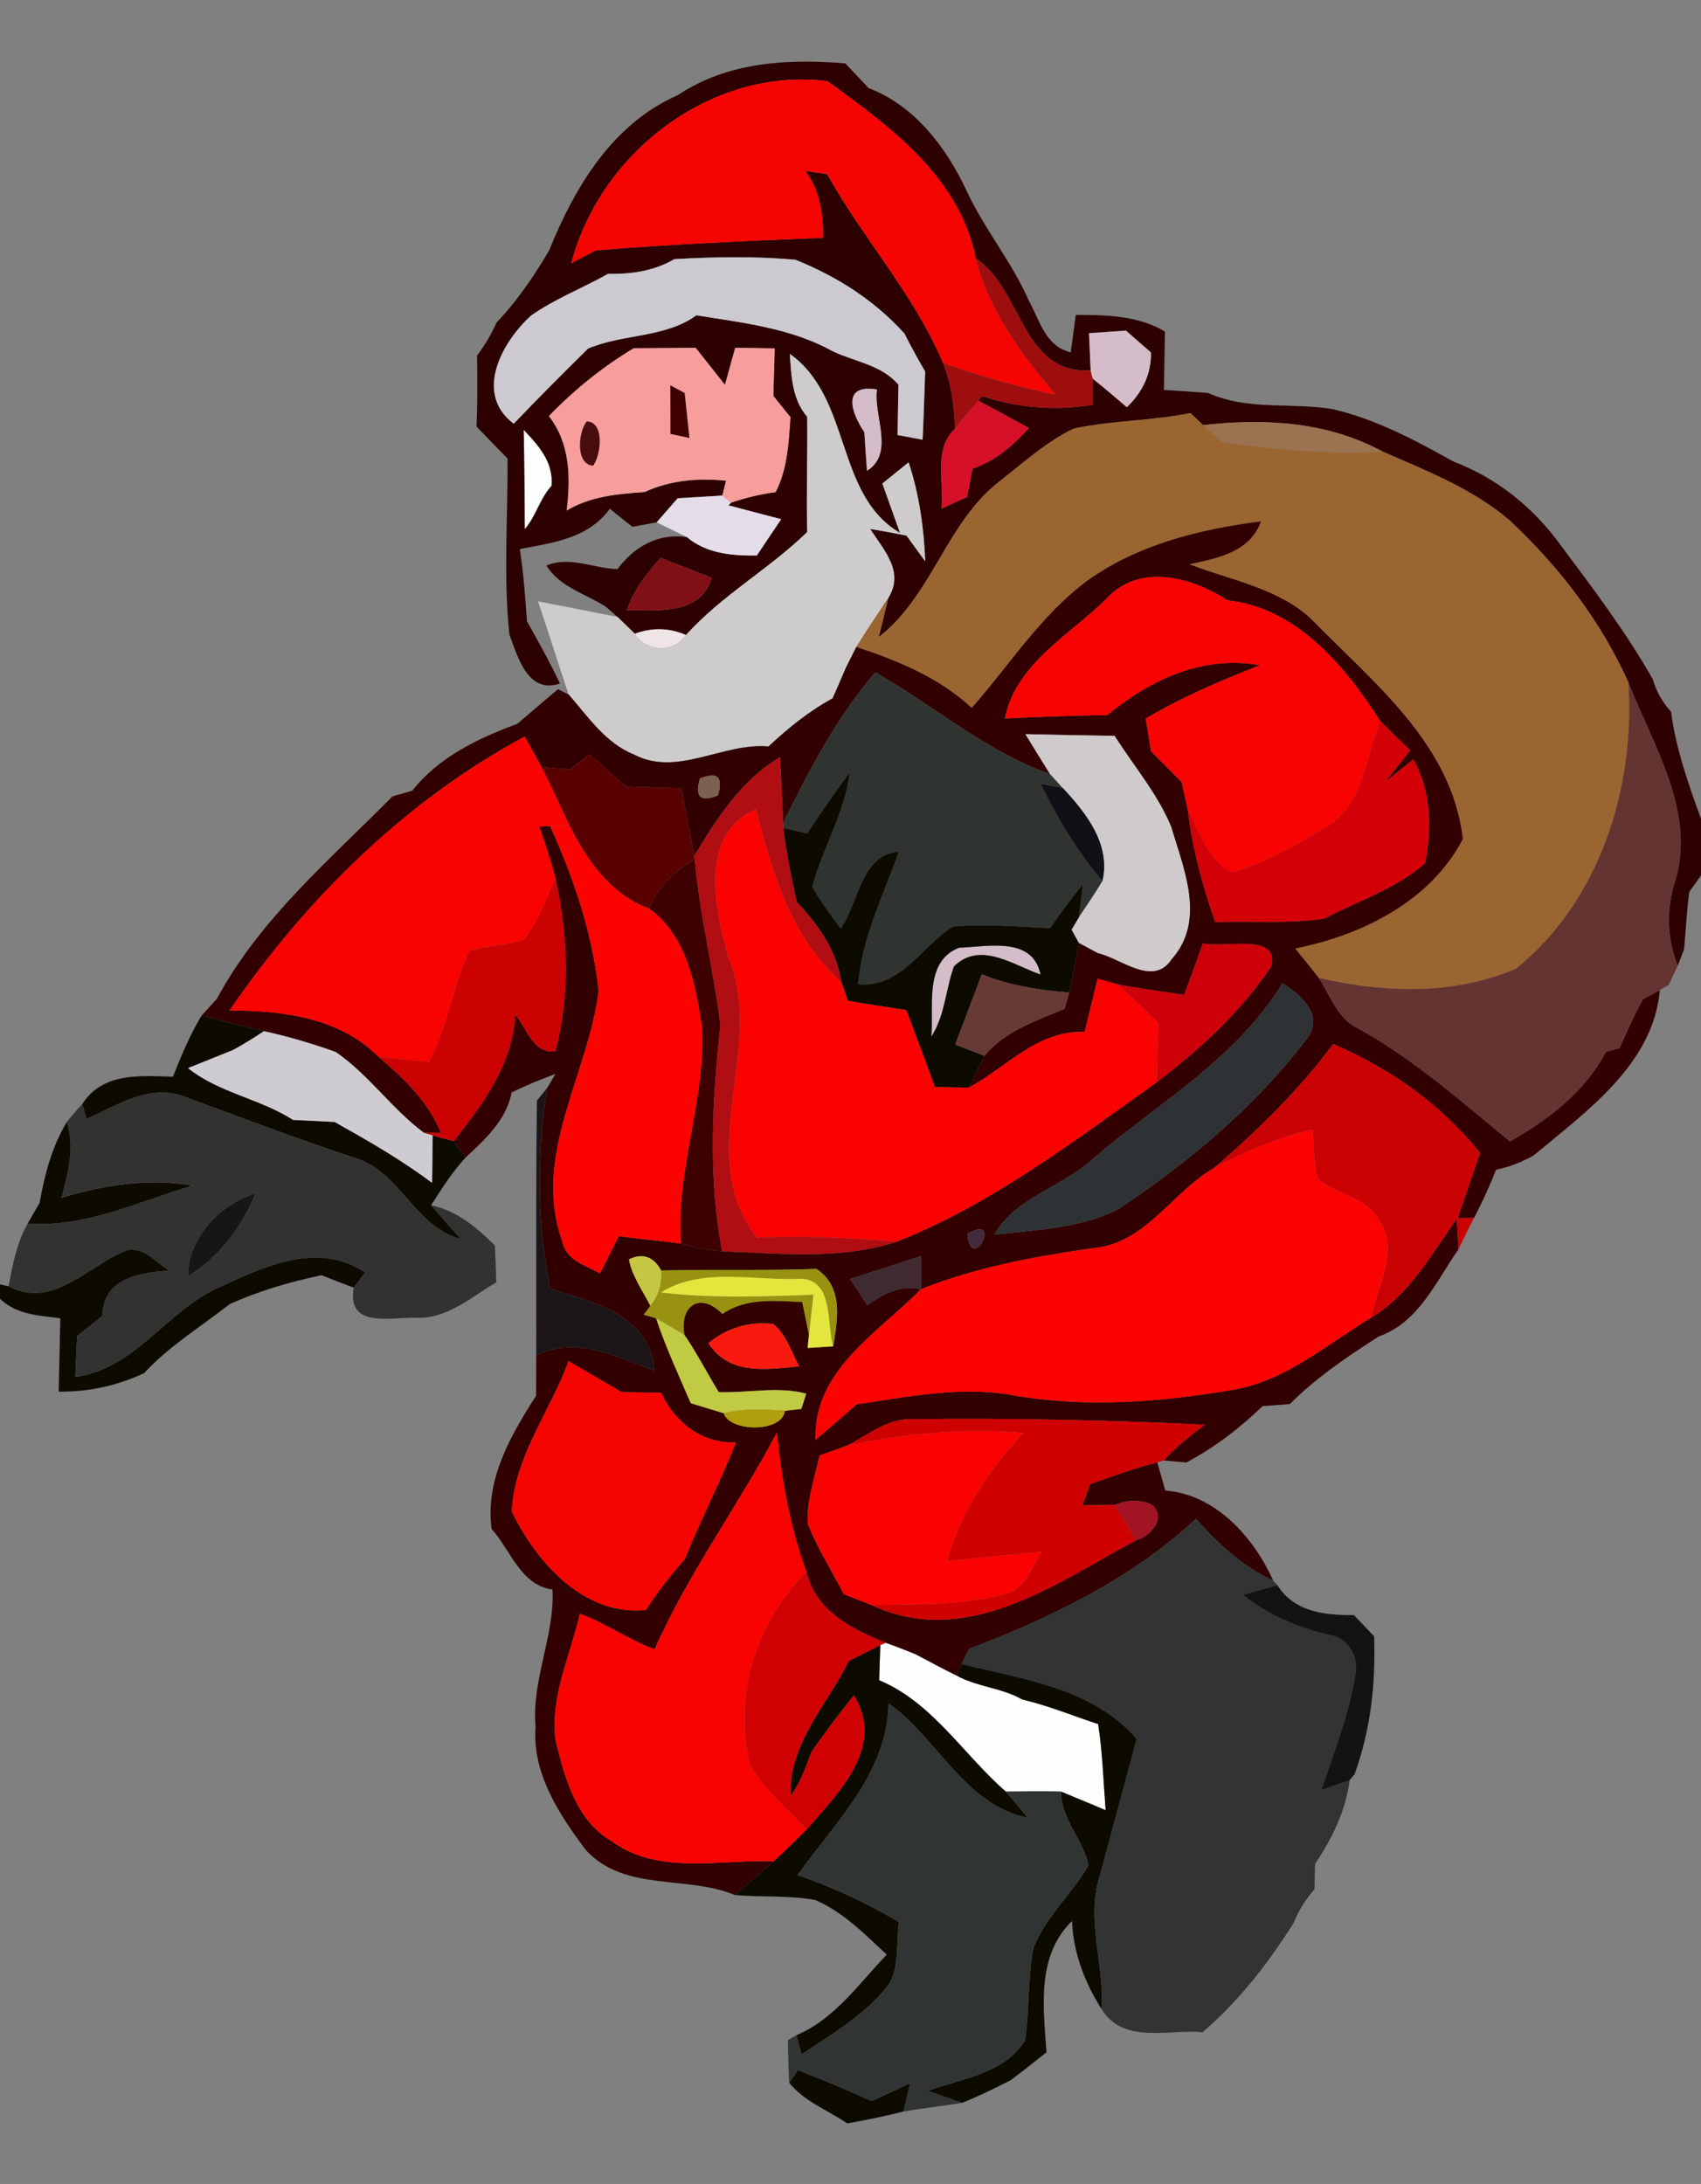 <?xml version="1.0" encoding="UTF-8" ?>
<!DOCTYPE svg PUBLIC "-//W3C//DTD SVG 1.1//EN" "http://www.w3.org/Graphics/SVG/1.1/DTD/svg11.dtd">
<svg width="134pt" height="172pt" viewBox="0 0 134 172" version="1.1" xmlns="http://www.w3.org/2000/svg">
<rect x="0" y="0" width="134" height="172" fill="#808080" stroke="none"/>
<g id="#ffffffff">
</g>
<g id="#2d0100ff">
<path fill="#2d0100" opacity="1.00" d=" M 53.40 7.49 C 57.34 4.87 61.99 4.62 66.59 4.99 C 67.05 5.48 67.97 6.45 68.43 6.94 C 72.03 8.30 74.53 11.59 76.12 14.97 C 77.51 18.00 79.69 20.59 81.03 23.64 C 81.89 25.18 82.33 27.27 84.35 27.75 C 84.45 27.01 84.65 25.54 84.75 24.80 C 87.16 24.81 89.63 24.84 91.77 26.11 C 91.74 27.64 91.72 29.17 91.69 30.71 C 92.85 30.78 94.01 30.86 95.18 30.95 C 98.27 32.35 101.71 31.68 104.97 32.22 C 108.37 33.00 111.47 34.66 114.50 36.35 C 117.95 37.66 120.83 40.00 122.98 42.98 C 125.53 46.39 128.09 49.78 130.20 53.49 C 130.48 54.46 130.96 55.31 131.64 56.05 C 132.02 58.94 133.00 61.75 134.00 64.48 L 134.00 68.95 L 133.08 70.23 C 132.87 71.73 132.81 73.24 132.67 74.75 L 132.17 76.06 C 131.34 73.98 131.25 71.73 131.90 69.59 C 133.71 64.07 130.23 58.74 128.28 53.75 C 126.11 48.89 122.79 44.60 118.92 40.98 C 116.01 38.49 112.38 37.08 108.91 35.56 C 104.57 33.20 99.60 32.93 94.78 33.48 C 94.53 33.24 94.03 32.77 93.78 32.53 C 90.74 33.16 87.60 33.10 84.57 33.76 C 82.47 34.78 80.72 36.35 78.91 37.78 C 74.57 41.01 73.49 46.87 69.22 50.18 C 69.41 49.40 69.80 47.85 69.99 47.07 C 71.26 45.02 69.62 43.32 68.55 41.66 C 69.50 41.81 70.46 41.99 71.41 42.18 C 71.78 42.69 72.52 43.70 72.89 44.21 C 72.78 41.56 72.41 38.94 71.58 36.41 C 70.89 36.97 70.20 37.53 69.51 38.08 C 69.86 39.05 70.55 41.00 70.90 41.97 C 65.76 38.97 67.12 31.36 62.22 27.87 C 62.34 29.59 62.39 31.44 63.59 32.83 C 63.63 35.85 63.51 38.87 63.59 41.90 C 60.59 44.82 56.86 46.88 54.04 50.01 C 52.71 49.44 51.37 49.41 50.01 49.91 C 49.67 49.58 48.99 48.92 48.65 48.59 L 47.72 47.78 C 46.15 46.77 44.06 46.22 43.05 44.54 C 44.85 43.77 46.79 44.77 48.64 44.82 C 49.98 43.05 51.83 41.97 54.11 42.30 C 55.67 43.61 57.66 43.77 59.62 43.75 C 60.26 42.80 60.89 41.84 61.54 40.89 C 60.50 40.62 58.43 40.07 57.39 39.80 L 57.59 39.59 C 58.73 39.20 59.90 38.92 61.10 38.76 C 62.04 36.93 62.13 34.86 62.27 32.85 C 61.93 32.44 61.26 31.60 60.92 31.18 C 60.95 30.25 61.00 28.38 61.03 27.44 C 60.25 27.43 58.70 27.40 57.92 27.39 C 57.72 28.12 57.31 29.58 57.11 30.31 C 56.34 29.34 55.57 28.37 54.80 27.39 C 53.17 27.41 51.55 27.42 49.92 27.43 C 47.46 28.90 45.23 30.71 43.24 32.77 C 44.92 34.92 44.96 37.62 44.64 40.21 C 46.51 39.08 48.66 38.90 50.78 38.75 C 52.80 37.82 55.01 37.63 57.20 37.86 C 57.13 38.15 56.97 38.74 56.90 39.03 C 55.73 39.10 54.56 39.17 53.39 39.24 C 52.97 39.71 52.15 40.66 51.73 41.14 C 51.25 41.23 50.30 41.40 49.82 41.49 C 49.37 41.14 48.48 40.43 48.04 40.07 C 46.34 42.41 43.58 42.74 40.95 43.24 C 41.24 45.13 41.38 47.03 41.51 48.93 C 42.42 50.54 43.32 52.16 44.11 53.83 C 41.57 54.70 40.78 51.69 40.13 49.98 C 39.64 45.38 40.02 40.73 39.98 36.11 C 39.17 35.27 38.35 34.43 37.54 33.60 C 37.62 31.73 37.61 29.86 37.58 28.00 C 38.19 27.20 38.71 26.33 39.11 25.41 C 40.74 23.70 42.07 21.75 43.26 19.72 C 45.29 14.71 48.24 9.76 53.40 7.49 M 45.00 20.74 C 45.48 20.48 46.45 19.97 46.93 19.72 C 52.89 19.23 58.87 18.97 64.84 18.73 C 64.86 16.88 64.58 14.97 63.44 13.46 C 63.87 13.52 64.73 13.65 65.16 13.71 C 67.99 18.80 72.00 23.17 74.29 28.58 C 74.95 30.24 75.20 32.01 75.21 33.79 C 73.50 35.41 74.41 37.98 74.16 40.05 C 74.67 39.83 75.68 39.37 76.18 39.14 C 76.29 38.58 76.51 37.47 76.61 36.91 C 78.40 36.32 79.81 35.09 81.05 33.71 C 79.73 32.98 78.40 32.26 77.06 31.55 L 77.36 31.19 C 80.18 32.13 83.15 32.37 86.09 31.88 C 86.09 31.36 86.08 30.33 86.08 29.82 C 86.99 30.55 87.88 31.30 88.77 32.07 C 89.98 30.91 90.70 29.48 90.67 27.76 C 90.18 27.33 89.19 26.47 88.70 26.04 C 87.97 26.09 86.52 26.19 85.79 26.24 C 85.82 26.97 85.89 28.44 85.92 29.17 C 80.45 29.51 80.51 22.65 76.87 20.37 C 75.63 13.98 70.12 9.96 65.18 6.39 C 56.03 5.25 47.28 12.03 45.00 20.74 M 47.90 21.57 C 45.89 22.70 43.71 23.53 41.83 24.86 C 39.55 26.94 37.31 30.98 40.47 33.37 C 42.39 31.36 44.35 29.40 46.33 27.45 C 49.08 26.28 52.41 26.62 54.86 24.83 C 58.48 25.42 62.30 25.83 65.55 27.64 C 67.33 28.50 69.42 28.71 70.78 30.30 C 70.75 31.62 70.73 32.94 70.71 34.26 C 71.20 34.35 72.19 34.54 72.68 34.63 C 72.77 32.84 72.81 31.05 72.88 29.26 C 72.31 28.28 71.76 27.28 71.25 26.27 C 68.90 23.66 65.91 21.76 62.67 20.46 C 59.50 20.17 56.29 20.23 53.12 20.41 C 51.53 21.35 49.72 21.60 47.90 21.57 M 68.09 34.03 C 68.14 34.79 68.24 36.32 68.30 37.08 C 70.51 35.69 68.79 32.73 69.08 30.67 C 66.28 30.23 67.05 32.50 68.09 34.03 M 41.26 33.87 C 41.33 36.46 41.32 39.06 41.35 41.65 C 42.23 40.63 42.52 39.26 43.44 38.26 C 43.61 36.41 42.43 35.10 41.26 33.87 M 52.04 43.93 C 50.95 45.16 49.90 46.46 49.39 48.06 C 51.82 48.06 55.18 48.46 56.08 45.51 C 54.73 44.98 53.39 44.46 52.04 43.93 Z" />
</g>
<g id="#f60402ff">
<path fill="#f60402" opacity="1.00" d=" M 45.00 20.74 C 47.28 12.03 56.03 5.25 65.18 6.39 C 70.12 9.96 75.63 13.98 76.87 20.37 C 77.91 24.49 80.47 27.91 83.16 31.09 C 80.15 30.45 77.18 29.63 74.29 28.58 C 72.00 23.17 67.99 18.80 65.16 13.71 C 64.73 13.65 63.87 13.52 63.44 13.46 C 64.58 14.97 64.86 16.88 64.84 18.73 C 58.87 18.97 52.89 19.23 46.93 19.72 C 46.45 19.97 45.48 20.48 45.00 20.74 Z" />
</g>
<g id="#cccad0ff">
<path fill="#cccad0" opacity="1.00" d=" M 47.90 21.57 C 49.72 21.60 51.53 21.35 53.12 20.41 C 56.29 20.23 59.50 20.17 62.67 20.46 C 65.91 21.76 68.90 23.66 71.25 26.27 C 71.76 27.28 72.31 28.28 72.88 29.26 C 72.81 31.05 72.77 32.84 72.68 34.63 C 72.19 34.54 71.20 34.35 70.71 34.26 C 70.73 32.94 70.75 31.62 70.78 30.30 C 69.42 28.71 67.33 28.50 65.55 27.64 C 62.30 25.83 58.48 25.42 54.86 24.83 C 52.41 26.62 49.08 26.28 46.33 27.45 C 44.35 29.40 42.39 31.36 40.47 33.37 C 37.31 30.98 39.55 26.94 41.83 24.86 C 43.71 23.53 45.89 22.70 47.90 21.57 Z" />
</g>
<g id="#9e0e0eff">
<path fill="#9e0e0e" opacity="1.00" d=" M 76.87 20.37 C 80.51 22.65 80.45 29.51 85.92 29.17 L 86.08 29.82 C 86.08 30.33 86.09 31.36 86.09 31.88 C 83.15 32.37 80.18 32.13 77.36 31.19 L 77.06 31.55 C 76.43 32.29 75.81 33.04 75.21 33.79 C 75.20 32.01 74.95 30.24 74.29 28.58 C 77.18 29.63 80.15 30.45 83.16 31.09 C 80.47 27.91 77.91 24.49 76.87 20.37 Z" />
</g>
<g id="#d4bdc8ff">
<path fill="#d4bdc8" opacity="1.00" d=" M 85.79 26.24 C 86.52 26.19 87.97 26.09 88.70 26.04 C 89.19 26.47 90.18 27.33 90.67 27.76 C 90.70 29.48 89.98 30.91 88.77 32.07 C 87.88 31.30 86.99 30.55 86.08 29.82 L 85.92 29.17 C 85.89 28.44 85.82 26.97 85.79 26.24 Z" />
<path fill="#d4bdc8" opacity="1.00" d=" M 68.09 34.03 C 67.05 32.50 66.28 30.23 69.08 30.67 C 68.79 32.73 70.51 35.69 68.30 37.08 C 68.24 36.32 68.14 34.79 68.09 34.03 Z" />
<path fill="#d4bdc8" opacity="1.00" d=" M 75.55 74.64 C 77.81 74.56 81.35 73.72 81.97 76.75 C 79.80 76.00 77.22 74.09 75.15 76.11 C 74.49 77.93 74.45 79.96 73.37 81.64 C 73.58 79.31 72.76 75.73 75.55 74.64 Z" />
</g>
<g id="#f79e9cff">
<path fill="#f79e9c" opacity="1.00" d=" M 43.24 32.77 C 45.23 30.71 47.46 28.90 49.92 27.43 C 51.55 27.42 53.17 27.41 54.80 27.39 C 55.57 28.37 56.34 29.34 57.11 30.31 C 57.31 29.58 57.72 28.12 57.92 27.39 C 58.70 27.40 60.25 27.43 61.03 27.44 C 61.00 28.38 60.95 30.25 60.92 31.18 C 61.26 31.60 61.93 32.44 62.27 32.85 C 62.13 34.86 62.04 36.93 61.10 38.76 C 59.90 38.92 58.73 39.20 57.59 39.59 C 57.42 39.45 57.07 39.17 56.90 39.03 C 56.97 38.74 57.13 38.15 57.20 37.86 C 55.01 37.63 52.80 37.82 50.78 38.75 C 48.66 38.90 46.51 39.08 44.64 40.21 C 44.96 37.62 44.92 34.92 43.24 32.77 M 52.81 30.35 C 52.82 31.62 52.82 32.90 52.82 34.17 C 53.19 34.25 53.94 34.41 54.31 34.49 C 54.18 33.31 54.06 32.13 53.93 30.95 C 53.65 30.80 53.09 30.50 52.81 30.35 M 46.22 33.19 C 45.54 34.05 45.33 36.59 46.73 36.67 C 47.35 35.80 47.65 33.25 46.22 33.19 Z" />
</g>
<g id="#cecbccff">
<path fill="#cecbcc" opacity="1.00" d=" M 62.22 27.87 C 67.12 31.36 65.76 38.97 70.90 41.97 C 70.55 41.00 69.86 39.05 69.51 38.08 C 70.20 37.53 70.89 36.97 71.58 36.41 C 72.41 38.94 72.78 41.56 72.89 44.21 C 72.52 43.70 71.78 42.69 71.41 42.18 C 70.46 41.99 69.50 41.81 68.55 41.66 C 69.62 43.32 71.26 45.02 69.99 47.07 C 69.15 48.36 68.27 49.63 67.46 50.95 C 67.26 51.34 66.86 52.14 66.66 52.54 C 66.31 53.36 65.95 54.18 65.59 55.00 C 63.73 56.01 62.08 57.35 60.54 58.79 C 56.95 58.46 53.33 61.23 49.92 59.41 C 47.69 58.52 46.32 56.43 44.80 54.70 C 43.97 52.26 43.21 49.80 42.38 47.36 C 44.47 47.76 46.56 48.18 48.65 48.59 C 48.99 48.92 49.67 49.58 50.01 49.91 C 50.92 51.34 53.08 51.44 54.04 50.01 C 56.86 46.88 60.59 44.82 63.59 41.90 C 63.51 38.87 63.63 35.85 63.59 32.83 C 62.39 31.44 62.34 29.59 62.22 27.87 Z" />
</g>
<g id="#3e0000ff">
<path fill="#3e0000" opacity="1.00" d=" M 52.81 30.35 C 53.09 30.50 53.65 30.80 53.93 30.95 C 54.06 32.13 54.18 33.31 54.31 34.49 C 53.94 34.41 53.19 34.25 52.82 34.17 C 52.82 32.90 52.82 31.62 52.81 30.35 Z" />
<path fill="#3e0000" opacity="1.00" d=" M 51.14 71.56 C 51.83 69.83 53.15 68.57 54.73 67.66 C 55.11 72.07 56.22 76.37 56.75 80.74 C 56.11 86.66 55.76 92.66 56.89 98.55 C 55.79 98.46 54.70 98.24 53.64 97.94 C 53.23 92.19 55.57 86.69 55.31 80.97 C 54.80 77.60 54.11 73.68 51.14 71.56 Z" />
</g>
<g id="#d61027ff">
<path fill="#d61027" opacity="1.00" d=" M 75.21 33.79 C 75.81 33.04 76.43 32.29 77.06 31.55 C 78.40 32.26 79.73 32.98 81.05 33.71 C 79.81 35.09 78.40 36.32 76.61 36.91 C 76.51 37.47 76.29 38.58 76.18 39.14 C 75.68 39.37 74.67 39.83 74.16 40.05 C 74.41 37.98 73.50 35.41 75.21 33.79 Z" />
</g>
<g id="#9b6532ff">
<path fill="#9b6532" opacity="1.00" d=" M 84.57 33.76 C 87.60 33.10 90.74 33.16 93.78 32.53 C 94.03 32.77 94.53 33.24 94.78 33.48 C 95.15 33.80 95.89 34.46 96.26 34.79 C 100.44 35.43 104.68 35.79 108.91 35.56 C 112.38 37.08 116.01 38.49 118.92 40.98 C 122.79 44.60 126.11 48.89 128.28 53.75 C 128.83 62.02 126.04 70.96 119.44 76.28 C 114.59 78.39 108.96 78.21 103.88 77.01 C 103.27 76.23 102.66 75.46 102.03 74.70 C 107.28 73.66 112.68 70.99 115.24 66.08 C 114.37 58.55 108.16 53.75 103.24 48.70 C 100.61 46.30 96.93 45.69 93.70 44.44 C 95.94 43.95 98.45 43.50 99.34 41.06 C 94.54 41.68 89.65 42.87 85.66 45.73 C 81.99 48.45 79.54 52.37 76.55 55.75 C 73.98 53.37 70.74 52.03 67.46 50.95 C 68.27 49.63 69.15 48.36 69.99 47.07 C 69.80 47.85 69.41 49.40 69.22 50.18 C 73.49 46.87 74.57 41.01 78.91 37.78 C 80.72 36.35 82.47 34.78 84.57 33.76 Z" />
</g>
<g id="#490c0dff">
<path fill="#490c0d" opacity="1.00" d=" M 46.22 33.19 C 47.65 33.25 47.35 35.80 46.73 36.67 C 45.33 36.59 45.54 34.05 46.22 33.19 Z" />
</g>
<g id="#fdfefdff">
<path fill="#fdfefd" opacity="1.00" d=" M 41.26 33.87 C 42.43 35.10 43.61 36.41 43.44 38.26 C 42.52 39.26 42.23 40.63 41.35 41.65 C 41.32 39.06 41.33 36.46 41.26 33.87 Z" />
<path fill="#fdfefd" opacity="1.00" d=" M 69.78 129.38 C 70.57 129.66 71.35 129.96 72.12 130.28 C 73.20 130.83 74.25 131.43 75.34 131.95 C 76.97 132.86 78.90 132.91 80.52 133.84 C 82.57 134.32 84.51 135.13 86.51 135.78 C 86.86 138.03 86.92 140.30 87.10 142.56 C 86.22 142.19 84.47 141.47 83.59 141.10 L 83.59 141.10 C 82.14 141.04 80.69 141.08 79.24 141.10 C 75.90 138.20 73.46 134.08 69.26 132.33 C 69.28 131.64 69.32 130.26 69.35 129.56 L 69.78 129.38 Z" />
</g>
<g id="#9b7350ff">
<path fill="#9b7350" opacity="1.00" d=" M 94.78 33.48 C 99.60 32.93 104.57 33.20 108.91 35.56 C 104.68 35.79 100.44 35.43 96.26 34.79 C 95.89 34.46 95.15 33.80 94.78 33.48 Z" />
</g>
<g id="#e4dde9ff">
<path fill="#e4dde9" opacity="1.00" d=" M 53.39 39.24 C 54.56 39.17 55.73 39.10 56.90 39.03 C 57.07 39.17 57.42 39.45 57.59 39.59 L 57.39 39.80 C 58.43 40.07 60.50 40.62 61.54 40.89 C 60.89 41.84 60.26 42.80 59.62 43.75 C 57.66 43.77 55.67 43.61 54.11 42.30 C 53.51 42.01 52.33 41.43 51.73 41.14 C 52.15 40.66 52.97 39.71 53.39 39.24 Z" />
</g>
<g id="#320000ff">
<path fill="#320000" opacity="1.00" d=" M 85.66 45.73 C 89.65 42.87 94.54 41.68 99.34 41.06 C 98.45 43.50 95.94 43.95 93.70 44.44 C 96.93 45.69 100.61 46.30 103.24 48.70 C 108.16 53.75 114.37 58.55 115.24 66.08 C 112.68 70.99 107.28 73.66 102.03 74.70 C 102.66 75.46 103.27 76.23 103.88 77.01 C 104.81 78.40 105.34 80.21 106.96 80.98 C 111.35 83.39 115.10 86.73 118.95 89.89 C 121.99 88.18 124.84 85.99 126.51 82.84 C 126.78 82.77 127.32 82.62 127.58 82.55 C 128.16 81.25 128.73 79.94 129.43 78.70 C 129.76 78.52 130.43 78.15 130.76 77.97 C 130.24 83.82 124.99 87.51 120.84 90.98 C 119.91 91.52 118.91 91.90 117.86 92.12 C 117.34 93.41 116.77 94.69 116.12 95.92 C 115.79 95.93 115.15 95.93 114.83 95.93 C 115.42 94.22 116.01 92.51 116.60 90.80 C 113.54 86.98 109.50 84.13 105.02 82.22 C 102.34 85.86 99.07 89.02 95.66 91.97 C 92.31 93.89 90.26 97.95 86.10 98.30 C 81.49 98.96 76.90 99.80 72.56 101.53 C 72.56 100.88 72.56 99.57 72.56 98.92 C 70.70 99.53 68.83 100.13 66.97 100.73 C 67.42 101.42 67.88 102.10 68.33 102.79 C 69.59 101.89 70.95 101.16 72.56 101.53 C 69.19 104.95 64.03 107.95 64.25 113.40 C 65.33 112.47 66.41 111.54 67.48 110.60 C 71.59 110.00 75.78 109.12 79.94 109.91 C 85.62 110.88 91.44 110.43 97.10 109.46 C 101.25 108.77 104.53 105.88 108.03 103.76 C 111.07 101.95 112.76 98.76 114.77 95.98 C 114.80 96.58 114.86 97.80 114.89 98.40 C 113.11 100.93 111.77 104.15 108.62 105.25 C 106.14 106.84 103.70 108.48 101.61 110.58 C 101.07 110.62 100.00 110.70 99.46 110.74 C 97.67 112.48 95.67 114.00 93.46 115.18 C 93.02 115.14 92.12 115.06 91.68 115.02 C 92.64 113.95 93.78 113.06 94.92 112.20 C 87.27 111.84 79.61 111.67 71.94 111.77 C 69.97 111.65 68.41 113.00 66.76 113.84 C 66.21 114.04 65.11 114.43 64.56 114.63 C 64.19 116.40 63.53 118.16 63.63 120.00 C 64.40 121.93 65.51 123.71 66.48 125.55 C 67.03 125.76 68.12 126.19 68.67 126.41 C 76.09 129.90 83.18 124.71 89.47 121.31 C 90.63 121.03 92.00 119.47 90.68 118.47 C 89.75 118.09 88.80 118.11 87.83 118.52 C 87.19 118.53 85.91 118.55 85.27 118.55 C 85.42 118.14 85.72 117.30 85.87 116.89 C 87.63 116.28 89.37 115.61 91.17 115.17 C 91.33 115.72 91.64 116.83 91.80 117.39 C 95.74 117.68 98.78 121.07 100.30 124.49 C 97.90 123.38 95.96 121.58 94.22 119.62 C 89.13 124.34 82.78 127.42 76.34 129.86 C 76.19 130.16 75.90 130.75 75.76 131.05 L 75.34 131.95 C 74.25 131.43 73.20 130.83 72.12 130.28 C 71.35 129.96 70.57 129.66 69.78 129.38 C 67.08 128.29 64.26 126.88 63.53 123.79 C 62.23 120.27 61.58 116.55 61.20 112.82 C 58.15 118.61 54.23 123.88 51.57 129.89 C 49.51 129.14 47.73 127.84 45.68 127.09 C 44.94 130.36 43.33 133.61 43.76 137.04 C 44.48 139.97 45.35 143.34 48.15 144.98 C 51.85 147.72 56.70 146.42 60.96 146.59 C 59.95 147.48 58.91 148.36 57.88 149.24 C 54.07 147.66 49.22 149.02 46.16 145.71 C 44.05 142.91 41.91 139.66 42.19 135.99 C 41.87 132.29 43.69 128.88 43.53 125.19 C 40.98 124.82 40.25 122.09 38.73 120.42 C 38.21 116.53 40.21 113.07 42.23 109.93 C 42.23 109.14 42.24 107.55 42.24 106.76 C 45.38 105.15 48.57 106.88 51.56 107.93 C 51.18 103.58 46.82 102.56 43.35 101.50 C 42.29 96.28 42.29 90.92 43.11 85.67 C 43.28 85.40 43.60 84.86 43.76 84.58 C 42.59 85.01 41.43 85.48 40.31 86.04 C 39.87 88.23 38.22 89.73 36.66 91.18 L 35.74 89.87 C 38.07 86.93 40.38 83.83 40.59 79.92 C 41.52 81.00 41.99 83.00 43.75 82.80 C 44.93 78.36 44.75 73.61 43.75 69.14 C 43.40 67.77 42.93 66.43 42.48 65.09 C 42.69 65.08 43.12 65.06 43.33 65.05 C 45.21 69.15 46.66 73.51 47.16 78.02 C 46.36 84.60 41.87 91.01 44.29 97.74 C 44.57 99.25 46.11 99.65 47.27 100.28 C 47.64 99.55 48.38 98.09 48.74 97.36 C 50.37 97.57 52.01 97.72 53.64 97.94 C 54.70 98.24 55.79 98.46 56.89 98.55 C 61.46 98.71 66.21 99.24 70.64 97.79 C 78.13 94.84 84.61 89.86 91.13 85.23 C 94.52 82.64 97.74 79.70 100.13 76.14 C 100.87 73.41 96.41 74.70 94.76 74.29 C 94.28 75.65 93.79 77.00 93.29 78.35 C 91.55 78.09 89.80 77.85 88.07 77.54 C 87.67 77.43 86.87 77.19 86.47 77.08 C 86.13 78.48 85.79 79.87 85.45 81.27 C 81.74 81.12 79.32 84.04 76.32 85.66 C 76.71 84.81 77.12 83.98 77.55 83.15 C 79.16 81.20 81.61 80.40 83.86 79.45 C 83.96 79.13 84.14 78.49 84.23 78.17 C 84.55 76.87 84.77 75.56 84.98 74.25 C 85.36 74.45 86.11 74.86 86.49 75.06 C 88.31 75.47 90.83 77.74 92.28 75.56 C 95.02 72.48 93.25 68.49 92.26 65.11 C 91.17 62.49 89.31 60.32 87.80 57.95 C 85.46 57.92 83.12 57.88 80.78 57.82 C 81.42 58.87 82.07 59.92 82.72 60.96 C 77.64 59.17 73.58 55.58 68.96 52.95 C 65.90 56.50 63.77 60.62 61.70 64.79 C 61.62 63.07 61.54 61.36 61.45 59.64 C 58.39 61.43 56.48 64.45 54.69 67.41 C 54.38 65.63 54.02 63.86 53.67 62.09 C 52.22 62.04 50.76 61.99 49.31 61.94 C 48.35 61.09 47.40 60.25 46.43 59.41 C 46.05 59.71 45.28 60.31 44.89 60.60 C 44.34 60.55 43.22 60.45 42.66 60.40 C 42.23 59.60 41.78 58.80 41.33 58.01 C 31.92 63.07 24.10 70.81 18.08 79.58 C 22.25 79.59 26.74 80.12 29.83 83.24 C 31.80 84.92 33.75 86.76 34.74 89.23 L 33.39 89.21 C 30.86 87.33 29.05 84.64 26.45 82.85 C 24.60 82.19 22.71 81.63 20.79 81.21 C 19.15 80.83 17.52 80.42 15.89 79.97 C 16.19 79.64 16.78 78.99 17.08 78.67 C 20.47 72.36 25.96 67.74 30.92 62.72 C 31.31 62.61 32.09 62.39 32.48 62.27 C 34.58 59.61 37.66 58.15 40.76 57.00 C 41.83 56.10 42.88 55.17 43.96 54.28 L 44.80 54.70 C 46.32 56.43 47.69 58.52 49.92 59.41 C 53.33 61.23 56.95 58.46 60.54 58.79 C 62.08 57.35 63.73 56.01 65.59 55.00 C 65.95 54.18 66.31 53.36 66.66 52.54 C 66.86 52.14 67.26 51.34 67.46 50.95 C 70.74 52.03 73.98 53.37 76.55 55.75 C 79.54 52.37 81.99 48.45 85.66 45.73 M 87.15 47.17 C 84.25 50.03 80.00 52.29 79.17 56.58 C 81.85 56.45 84.52 56.35 87.21 56.32 C 90.64 53.53 94.72 51.58 99.27 52.39 C 96.18 53.59 93.12 54.90 90.26 56.59 C 90.40 57.45 90.53 58.30 90.67 59.16 C 91.47 59.96 92.28 60.77 93.08 61.58 C 93.20 62.12 93.45 63.21 93.57 63.76 C 93.92 66.80 94.73 69.74 95.73 72.62 C 98.59 72.51 101.49 72.77 104.33 72.34 C 106.98 70.95 109.99 69.98 112.26 67.99 C 112.81 65.24 112.74 62.32 111.34 59.81 C 110.78 60.26 109.66 61.15 109.11 61.60 C 109.77 60.77 110.43 59.93 111.09 59.10 C 110.29 58.33 109.50 57.55 108.72 56.77 C 105.95 52.45 102.15 47.86 96.70 47.28 C 93.87 45.44 89.75 44.31 87.15 47.17 M 55.14 61.31 C 54.71 62.77 55.18 63.21 56.56 62.64 C 56.99 61.19 56.52 60.75 55.14 61.31 M 86.16 91.20 C 83.75 93.50 80.03 94.24 78.32 97.24 C 81.60 96.85 85.09 96.76 88.09 95.23 C 93.63 91.55 98.85 87.19 102.89 81.88 C 104.41 80.07 102.51 78.33 101.02 77.44 C 97.45 83.32 91.30 86.85 86.16 91.20 M 76.20 97.17 C 76.50 100.48 79.12 95.48 76.20 97.17 M 49.55 99.18 C 49.75 100.43 50.65 101.69 51.24 102.85 L 50.71 103.54 L 51.68 103.82 C 52.45 106.11 53.46 108.30 54.42 110.51 C 55.07 110.71 56.37 111.11 57.02 111.30 C 57.46 112.79 61.64 112.85 61.83 111.11 L 63.13 110.96 L 63.51 109.76 C 61.28 109.16 58.91 109.72 56.62 109.64 C 55.71 108.14 54.90 106.57 53.91 105.12 C 53.52 102.79 55.18 101.71 56.91 103.48 C 58.79 102.18 61.06 102.45 63.20 102.54 C 63.33 103.19 63.60 104.48 63.73 105.12 L 63.62 106.16 L 65.64 106.03 C 66.00 103.82 66.44 101.35 64.32 99.93 C 60.25 100.09 56.17 99.95 52.09 100.06 C 51.48 98.96 50.63 98.66 49.55 99.18 M 55.80 105.78 C 57.46 108.34 60.37 107.85 62.96 107.61 C 62.34 106.47 61.95 105.12 60.91 104.27 C 59.05 104.03 57.24 104.60 55.80 105.78 M 40.32 119.04 C 42.24 123.04 46.02 127.29 50.88 126.80 C 51.79 125.38 52.84 124.05 53.95 122.78 C 55.20 119.68 56.75 116.71 57.97 113.60 C 55.27 113.69 53.19 112.04 52.08 109.69 C 51.04 109.67 50.01 109.65 48.97 109.64 C 47.58 108.82 46.19 108.01 44.79 107.20 C 43.35 111.13 40.49 114.80 40.32 119.04 Z" />
</g>
<g id="#811016ff">
<path fill="#811016" opacity="1.00" d=" M 52.04 43.93 C 53.39 44.46 54.73 44.98 56.08 45.51 C 55.18 48.46 51.82 48.06 49.39 48.06 C 49.90 46.46 50.95 45.16 52.04 43.93 Z" />
</g>
<g id="#f80301ff">
<path fill="#f80301" opacity="1.00" d=" M 87.15 47.17 C 89.75 44.31 93.87 45.44 96.70 47.28 C 102.15 47.86 105.95 52.45 108.72 56.77 C 107.57 59.65 107.39 63.52 104.36 65.19 C 102.09 66.60 99.71 67.91 97.14 68.71 C 95.15 67.83 94.52 65.52 93.57 63.76 C 93.45 63.21 93.20 62.12 93.08 61.58 C 92.28 60.77 91.47 59.96 90.67 59.16 C 90.53 58.30 90.40 57.45 90.26 56.59 C 93.12 54.90 96.18 53.59 99.27 52.39 C 94.72 51.58 90.64 53.53 87.21 56.32 C 84.52 56.35 81.85 56.45 79.17 56.58 C 80.00 52.29 84.25 50.03 87.15 47.17 Z" />
</g>
<g id="#efe5e6ff">
<path fill="#efe5e6" opacity="1.00" d=" M 50.01 49.91 C 51.37 49.41 52.71 49.44 54.04 50.01 C 53.08 51.44 50.92 51.34 50.01 49.91 Z" />
</g>
<g id="#303431ff">
<path fill="#303431" opacity="1.00" d=" M 61.70 64.79 C 63.77 60.62 65.90 56.50 68.96 52.95 C 73.58 55.58 77.64 59.17 82.72 60.96 C 82.97 61.23 83.47 61.78 83.72 62.06 C 83.28 61.97 82.41 61.81 81.98 61.73 C 83.29 64.47 84.89 67.06 86.84 69.40 C 86.26 70.37 85.63 71.30 85.00 72.23 C 85.08 71.58 85.24 70.27 85.32 69.62 C 84.41 70.75 83.54 71.91 82.71 73.10 C 80.16 72.97 77.61 72.75 75.06 72.97 C 72.58 74.54 70.96 77.83 67.60 77.51 C 67.92 73.82 69.59 70.51 70.81 67.09 C 67.88 67.19 67.63 71.14 66.23 73.13 C 65.45 72.05 64.64 71.00 63.99 69.85 C 64.81 66.78 66.55 64.02 66.95 60.83 C 65.77 62.39 64.67 64.01 63.58 65.64 C 63.11 65.53 62.18 65.31 61.72 65.20 L 61.70 64.79 Z" />
</g>
<g id="#633431ff">
<path fill="#633431" opacity="1.00" d=" M 128.28 53.75 C 130.23 58.74 133.71 64.07 131.90 69.59 C 131.25 71.73 131.34 73.98 132.17 76.06 C 131.99 76.43 131.64 77.19 131.46 77.56 L 130.76 77.97 C 130.43 78.15 129.76 78.52 129.43 78.70 C 128.73 79.94 128.16 81.25 127.58 82.55 C 127.32 82.62 126.78 82.77 126.51 82.84 C 124.84 85.99 121.99 88.18 118.95 89.89 C 115.10 86.73 111.35 83.39 106.96 80.98 C 105.34 80.21 104.81 78.40 103.88 77.01 C 108.96 78.21 114.59 78.39 119.44 76.28 C 126.04 70.96 128.83 62.02 128.28 53.75 M 130.42 76.33 C 130.93 76.84 130.93 76.84 130.42 76.33 Z" />
</g>
<g id="#d40008ff">
<path fill="#d40008" opacity="1.00" d=" M 108.72 56.77 C 109.50 57.55 110.29 58.33 111.09 59.10 C 110.43 59.93 109.77 60.77 109.11 61.60 C 109.66 61.15 110.78 60.26 111.34 59.81 C 112.74 62.32 112.81 65.24 112.26 67.99 C 109.99 69.98 106.98 70.95 104.33 72.34 C 101.49 72.77 98.59 72.51 95.73 72.62 C 94.73 69.74 93.92 66.80 93.57 63.76 C 94.52 65.52 95.15 67.83 97.14 68.71 C 99.71 67.91 102.09 66.60 104.36 65.19 C 107.39 63.52 107.57 59.65 108.72 56.77 Z" />
</g>
<g id="#f80300ff">
<path fill="#f80300" opacity="1.00" d=" M 41.33 58.01 C 41.78 58.80 42.23 59.60 42.66 60.40 C 43.44 61.90 44.13 63.45 44.85 64.98 L 43.33 65.05 C 43.12 65.06 42.69 65.08 42.48 65.09 C 42.93 66.43 43.40 67.77 43.75 69.14 C 43.06 70.83 42.38 72.57 41.25 74.02 C 39.86 74.44 38.39 74.50 36.98 74.88 C 35.66 77.69 35.27 80.89 33.78 83.65 C 32.46 83.51 31.15 83.37 29.83 83.24 C 26.74 80.12 22.25 79.59 18.08 79.58 C 24.10 70.81 31.92 63.07 41.33 58.01 Z" />
<path fill="#f80300" opacity="1.00" d=" M 51.57 129.89 C 54.23 123.88 58.15 118.61 61.20 112.82 C 61.58 116.55 62.23 120.27 63.53 123.79 C 59.56 127.76 57.81 133.41 59.05 138.93 C 60.17 140.93 61.99 142.42 63.55 144.08 C 62.71 144.93 61.85 145.77 60.96 146.59 C 56.70 146.42 51.85 147.72 48.15 144.98 C 45.35 143.34 44.48 139.97 43.76 137.04 C 43.33 133.61 44.94 130.36 45.68 127.09 C 47.73 127.84 49.51 129.14 51.57 129.89 Z" />
</g>
<g id="#cfcbccff">
<path fill="#cfcbcc" opacity="1.00" d=" M 80.78 57.82 C 83.12 57.88 85.46 57.92 87.80 57.95 C 89.31 60.32 91.17 62.49 92.26 65.11 C 93.25 68.49 95.02 72.48 92.28 75.56 C 90.83 77.74 88.31 75.47 86.49 75.06 C 86.11 74.86 85.36 74.45 84.98 74.25 C 84.84 73.99 84.55 73.48 84.41 73.22 L 85.00 72.23 C 85.63 71.30 86.26 70.37 86.84 69.40 C 87.53 66.53 85.56 64.01 83.72 62.06 C 83.47 61.78 82.97 61.23 82.72 60.96 C 82.07 59.92 81.42 58.87 80.78 57.82 Z" />
</g>
<g id="#590101ff">
<path fill="#590101" opacity="1.00" d=" M 46.43 59.41 C 47.40 60.25 48.35 61.09 49.31 61.94 C 50.76 61.99 52.22 62.04 53.67 62.09 C 54.02 63.86 54.38 65.63 54.69 67.41 L 54.73 67.66 C 53.15 68.57 51.83 69.83 51.14 71.56 C 48.10 70.44 46.24 67.76 44.85 64.98 C 44.13 63.45 43.44 61.90 42.66 60.40 C 43.22 60.45 44.34 60.55 44.89 60.60 C 45.28 60.31 46.05 59.71 46.43 59.41 Z" />
</g>
<g id="#b00e12ff">
<path fill="#b00e12" opacity="1.00" d=" M 54.69 67.41 C 56.48 64.45 58.39 61.43 61.45 59.64 C 61.54 61.36 61.62 63.07 61.70 64.79 L 61.72 65.20 C 61.94 67.16 62.36 69.09 62.77 71.02 C 64.45 72.80 65.92 74.84 66.28 77.34 C 62.29 73.81 60.84 68.71 59.55 63.74 C 55.00 65.71 56.33 71.63 57.38 75.41 C 60.40 82.56 54.48 90.90 59.64 97.47 C 63.31 97.28 66.98 97.48 70.64 97.79 C 66.21 99.24 61.46 98.71 56.89 98.55 C 55.76 92.66 56.11 86.66 56.75 80.74 C 56.22 76.37 55.11 72.07 54.73 67.66 L 54.69 67.41 Z" />
</g>
<g id="#7c6151ff">
<path fill="#7c6151" opacity="1.00" d=" M 55.14 61.31 C 56.52 60.75 56.99 61.19 56.56 62.64 C 55.18 63.21 54.71 62.77 55.14 61.31 Z" />
</g>
<g id="#0d0b00ff">
<path fill="#0d0b00" opacity="1.00" d=" M 63.58 65.64 C 64.67 64.01 65.77 62.39 66.95 60.83 C 66.55 64.02 64.81 66.78 63.99 69.85 C 64.64 71.00 65.45 72.05 66.23 73.13 C 67.63 71.14 67.88 67.19 70.81 67.09 C 69.59 70.51 67.92 73.82 67.60 77.51 C 70.96 77.83 72.58 74.54 75.06 72.97 C 77.61 72.75 80.16 72.97 82.71 73.10 C 83.54 71.91 84.41 70.75 85.32 69.62 C 85.24 70.27 85.08 71.58 85.00 72.23 L 84.41 73.22 C 84.55 73.48 84.84 73.99 84.98 74.25 C 84.77 75.56 84.55 76.87 84.23 78.17 C 81.88 77.99 79.54 77.62 77.35 76.73 C 76.65 78.57 75.95 80.42 75.25 82.26 C 75.82 82.48 76.97 82.93 77.55 83.15 C 77.12 83.98 76.71 84.81 76.32 85.66 C 75.43 85.65 74.54 85.63 73.65 85.60 C 72.91 83.58 72.15 81.56 71.39 79.55 C 69.85 79.31 68.31 79.09 66.78 78.81 C 66.66 78.44 66.40 77.70 66.28 77.34 C 65.92 74.84 64.45 72.80 62.77 71.02 C 62.36 69.09 61.94 67.16 61.72 65.20 C 62.18 65.31 63.11 65.53 63.58 65.64 M 75.55 74.64 C 72.76 75.73 73.58 79.31 73.37 81.64 C 74.45 79.96 74.49 77.93 75.15 76.11 C 77.22 74.09 79.80 76.00 81.97 76.75 C 81.35 73.72 77.81 74.56 75.55 74.64 Z" />
<path fill="#0d0b00" opacity="1.00" d=" M 13.62 84.80 C 14.28 83.15 14.96 81.49 15.89 79.97 C 17.52 80.42 19.15 80.83 20.79 81.21 C 20.01 81.74 19.20 82.23 18.37 82.69 C 17.48 83.05 15.70 83.76 14.81 84.12 C 17.26 86.07 20.47 86.52 23.09 88.20 C 24.18 88.25 25.27 88.31 26.36 88.36 C 29.00 89.84 31.62 91.34 34.04 93.16 C 34.05 92.23 34.07 90.36 34.08 89.42 C 34.50 89.54 35.32 89.76 35.74 89.87 L 36.66 91.18 C 35.62 92.32 34.79 93.62 33.96 94.92 C 34.74 95.82 35.53 96.72 36.34 97.60 C 32.59 96.62 31.50 92.12 27.78 91.14 C 23.37 89.68 19.04 88.02 14.68 86.43 C 11.90 85.26 9.27 87.04 6.81 88.12 L 6.48 86.95 C 8.09 84.44 11.04 84.72 13.62 84.80 Z" />
<path fill="#0d0b00" opacity="1.00" d=" M 5.27 88.35 C 5.91 90.35 5.38 92.37 4.84 94.33 C 8.19 93.33 11.69 92.77 15.17 93.37 C 10.94 94.63 6.69 96.71 2.18 96.36 L 3.12 94.73 C 3.51 92.51 4.09 90.31 5.27 88.35 Z" />
<path fill="#0d0b00" opacity="1.00" d=" M 0.68 101.30 C 4.29 103.16 6.96 99.57 10.10 98.43 C 11.38 98.25 12.34 99.43 13.33 100.07 C 10.93 100.25 8.14 100.66 8.07 103.63 C 7.41 104.17 6.74 104.70 6.07 105.23 C 6.04 106.03 5.97 107.64 5.93 108.44 C 10.72 107.79 13.15 103.15 17.36 101.34 C 20.89 99.69 25.12 97.74 28.77 100.22 C 28.54 100.52 28.09 101.12 27.87 101.41 C 27.02 101.10 26.18 100.77 25.34 100.43 C 22.86 100.95 20.41 101.66 18.09 102.71 C 15.82 104.49 13.33 106.00 11.36 108.14 C 9.24 109.13 6.97 109.63 4.62 109.60 C 4.67 107.67 4.71 105.75 4.75 103.82 C 3.07 103.60 1.29 103.55 0.00 102.28 L 0.00 101.15 L 0.68 101.30 Z" />
<path fill="#0d0b00" opacity="1.00" d=" M 66.87 130.81 C 67.49 130.50 68.73 129.88 69.35 129.56 C 69.32 130.26 69.28 131.64 69.26 132.33 C 73.46 134.08 75.90 138.20 79.24 141.10 C 79.83 141.78 80.41 142.47 80.97 143.17 C 75.98 142.14 73.88 136.91 70.00 134.15 C 69.91 139.63 65.81 143.50 62.83 147.67 C 65.61 148.62 68.28 149.87 70.82 151.37 C 70.59 152.94 70.85 154.66 70.13 156.11 C 68.35 158.59 65.62 160.12 63.14 161.80 C 63.04 161.42 62.84 160.66 62.74 160.28 C 65.77 159.01 67.65 156.22 69.86 153.94 C 68.13 152.34 66.44 150.59 64.23 149.64 C 62.14 149.25 59.99 149.44 57.88 149.24 C 58.91 148.36 59.95 147.48 60.96 146.59 C 61.85 145.77 62.71 144.93 63.55 144.08 C 66.04 141.24 69.79 137.53 67.26 133.52 C 66.09 134.99 64.94 136.49 63.88 138.05 C 63.47 139.24 63.02 140.43 62.28 141.45 C 62.11 137.33 65.16 134.28 66.87 130.81 Z" />
<path fill="#0d0b00" opacity="1.00" d=" M 75.76 131.05 C 80.61 132.24 86.08 132.94 89.55 136.94 C 88.58 140.54 87.62 144.15 86.64 147.75 C 85.53 151.18 87.01 154.73 86.79 158.24 C 85.45 156.15 84.55 153.79 84.45 151.29 C 81.64 154.04 82.19 158.07 82.44 161.63 C 81.51 162.36 80.59 163.10 79.65 163.81 C 78.38 164.46 77.11 165.08 75.80 165.61 C 74.89 165.30 73.98 164.98 73.08 164.67 C 75.74 163.70 79.09 163.32 80.74 160.72 C 81.12 158.30 80.94 155.82 81.41 153.41 C 82.37 150.95 84.46 149.16 85.75 146.89 C 85.31 144.85 83.57 143.27 83.59 141.10 C 84.47 141.47 86.22 142.19 87.10 142.56 C 86.92 140.30 86.86 138.03 86.51 135.78 C 84.51 135.13 82.57 134.32 80.52 133.84 C 78.90 132.91 76.97 132.86 75.34 131.95 L 75.76 131.05 Z" />
<path fill="#0d0b00" opacity="1.00" d=" M 62.85 163.03 C 64.81 163.79 66.75 164.60 68.67 165.47 C 69.68 165.00 70.69 164.53 71.70 164.06 C 71.57 164.62 71.31 165.73 71.18 166.29 C 69.72 166.67 68.24 166.96 66.75 167.23 C 65.21 166.19 63.36 165.51 62.17 164.03 C 62.34 163.78 62.68 163.28 62.85 163.03 Z" />
</g>
<g id="#0f1117ff">
<path fill="#0f1117" opacity="1.00" d=" M 81.98 61.73 C 82.41 61.81 83.28 61.97 83.72 62.06 C 85.56 64.01 87.53 66.53 86.84 69.40 C 84.89 67.06 83.29 64.47 81.98 61.73 Z" />
</g>
<g id="#fa0200ff">
<path fill="#fa0200" opacity="1.00" d=" M 57.38 75.41 C 56.33 71.63 55.00 65.71 59.55 63.74 C 60.84 68.71 62.29 73.81 66.28 77.34 C 66.40 77.70 66.66 78.44 66.78 78.81 C 68.31 79.09 69.85 79.31 71.39 79.55 C 72.15 81.56 72.91 83.58 73.65 85.60 C 74.54 85.63 75.43 85.65 76.32 85.66 C 79.32 84.04 81.74 81.12 85.45 81.27 C 85.79 79.87 86.13 78.48 86.47 77.08 C 86.87 77.19 87.67 77.43 88.07 77.54 C 89.16 78.52 90.21 79.55 91.25 80.58 C 91.21 82.13 91.17 83.68 91.13 85.23 C 84.61 89.86 78.13 94.84 70.64 97.79 C 66.98 97.48 63.31 97.28 59.64 97.47 C 54.48 90.90 60.40 82.56 57.38 75.41 Z" />
</g>
<g id="#fb0300ff">
<path fill="#fb0300" opacity="1.00" d=" M 43.33 65.05 L 44.85 64.98 C 46.24 67.76 48.10 70.44 51.14 71.56 C 54.11 73.68 54.80 77.60 55.31 80.97 C 55.57 86.69 53.23 92.19 53.64 97.94 C 52.01 97.72 50.37 97.57 48.74 97.36 C 48.38 98.09 47.64 99.55 47.27 100.28 C 46.11 99.65 44.57 99.25 44.29 97.74 C 41.87 91.01 46.36 84.60 47.16 78.02 C 46.66 73.51 45.21 69.15 43.33 65.05 Z" />
</g>
<g id="#cc0102ff">
<path fill="#cc0102" opacity="1.00" d=" M 41.25 74.02 C 42.38 72.57 43.06 70.83 43.75 69.14 C 44.75 73.61 44.93 78.36 43.75 82.80 C 41.99 83.00 41.52 81.00 40.59 79.92 C 40.38 83.83 38.07 86.93 35.74 89.87 C 35.32 89.76 34.50 89.54 34.08 89.42 C 33.91 89.37 33.56 89.27 33.39 89.21 L 34.74 89.23 C 33.75 86.76 31.80 84.92 29.83 83.24 C 31.15 83.37 32.46 83.51 33.78 83.65 C 35.27 80.89 35.66 77.69 36.98 74.88 C 38.39 74.50 39.86 74.44 41.25 74.02 Z" />
</g>
<g id="#cd000aff">
<path fill="#cd000a" opacity="1.00" d=" M 94.76 74.29 C 96.41 74.70 100.87 73.41 100.13 76.14 C 97.74 79.70 94.52 82.64 91.13 85.23 C 91.17 83.68 91.21 82.13 91.25 80.58 C 90.21 79.55 89.16 78.52 88.07 77.54 C 89.80 77.85 91.55 78.09 93.29 78.35 C 93.79 77.00 94.28 75.65 94.76 74.29 Z" />
</g>
<g id="#21070aff">
<path fill="#21070a" opacity="1.00" d=" M 130.42 76.33 C 130.93 76.84 130.93 76.84 130.42 76.33 Z" />
</g>
<g id="#683a36ff">
<path fill="#683a36" opacity="1.00" d=" M 75.25 82.26 C 75.95 80.42 76.65 78.57 77.35 76.73 C 79.54 77.62 81.88 77.99 84.23 78.17 C 84.14 78.49 83.96 79.13 83.86 79.45 C 81.61 80.40 79.16 81.20 77.55 83.15 C 76.97 82.93 75.82 82.48 75.25 82.26 Z" />
</g>
<g id="#2e3234ff">
<path fill="#2e3234" opacity="1.00" d=" M 86.16 91.20 C 91.30 86.85 97.45 83.32 101.02 77.44 C 102.51 78.33 104.41 80.07 102.89 81.88 C 98.85 87.19 93.63 91.55 88.09 95.23 C 85.09 96.76 81.60 96.85 78.32 97.24 C 80.03 94.24 83.75 93.50 86.16 91.20 Z" />
</g>
<g id="#cecbd1ff">
<path fill="#cecbd1" opacity="1.00" d=" M 20.79 81.21 C 22.71 81.63 24.60 82.19 26.45 82.85 C 29.05 84.64 30.86 87.33 33.39 89.21 C 33.56 89.27 33.91 89.37 34.08 89.42 C 34.07 90.36 34.05 92.23 34.04 93.16 C 31.62 91.34 29.00 89.84 26.36 88.36 C 25.27 88.31 24.18 88.25 23.09 88.20 C 20.47 86.52 17.26 86.07 14.81 84.12 C 15.70 83.76 17.48 83.05 18.37 82.69 C 19.20 82.23 20.01 81.74 20.79 81.21 Z" />
</g>
<g id="#ca0204ff">
<path fill="#ca0204" opacity="1.00" d=" M 95.66 91.97 C 99.07 89.02 102.34 85.86 105.02 82.22 C 109.50 84.13 113.54 86.98 116.60 90.80 C 116.01 92.51 115.42 94.22 114.83 95.93 C 115.15 95.93 115.79 95.93 116.12 95.92 C 115.69 96.74 115.29 97.57 114.89 98.40 C 114.86 97.80 114.80 96.58 114.77 95.98 C 112.76 98.76 111.07 101.95 108.03 103.76 C 108.43 101.32 110.23 98.67 108.74 96.26 C 107.80 94.35 105.43 94.09 103.86 92.90 C 103.45 91.63 103.51 90.27 103.41 88.96 C 100.68 89.56 98.13 90.69 95.66 91.97 Z" />
</g>
<g id="#323230ff">
<path fill="#323230" opacity="1.00" d=" M 6.81 88.12 C 9.27 87.04 11.90 85.26 14.68 86.43 C 19.04 88.02 23.37 89.68 27.78 91.14 C 31.50 92.12 32.59 96.62 36.34 97.60 C 35.53 96.72 34.74 95.82 33.96 94.92 C 35.99 95.35 37.57 96.67 38.99 98.10 C 39.02 98.82 39.07 100.27 39.10 100.99 C 37.20 102.10 35.37 103.76 33.06 103.79 C 31.01 103.65 27.28 104.77 27.87 101.41 C 28.09 101.12 28.54 100.52 28.77 100.22 C 25.12 97.74 20.89 99.69 17.36 101.34 C 13.15 103.15 10.72 107.79 5.93 108.44 C 5.97 107.64 6.04 106.03 6.07 105.23 C 6.74 104.70 7.41 104.17 8.07 103.63 C 8.14 100.66 10.93 100.25 13.33 100.07 C 12.34 99.43 11.38 98.25 10.10 98.43 C 6.96 99.57 4.29 103.16 0.68 101.30 C 0.99 99.60 1.32 97.88 2.18 96.36 C 6.69 96.71 10.94 94.63 15.17 93.37 C 11.69 92.77 8.19 93.33 4.84 94.33 C 5.38 92.37 5.91 90.35 5.27 88.35 C 5.66 87.87 6.06 87.40 6.48 86.95 L 6.81 88.12 M 14.81 100.50 C 17.24 99.04 19.07 96.58 20.13 93.99 C 17.32 94.85 14.83 97.45 14.81 100.50 Z" />
</g>
<g id="#1c1518ff">
<path fill="#1c1518" opacity="1.00" d=" M 42.30 86.68 L 43.11 85.67 C 42.29 90.92 42.29 96.28 43.35 101.50 C 46.82 102.56 51.18 103.58 51.56 107.93 C 48.57 106.88 45.38 105.15 42.24 106.76 C 42.27 100.07 42.20 93.37 42.30 86.68 Z" />
</g>
<g id="#fa0301ff">
<path fill="#fa0301" opacity="1.00" d=" M 95.66 91.97 C 98.13 90.69 100.68 89.56 103.41 88.96 C 103.51 90.27 103.45 91.63 103.86 92.90 C 105.43 94.09 107.80 94.35 108.74 96.26 C 110.23 98.67 108.43 101.32 108.03 103.76 C 104.53 105.88 101.25 108.77 97.10 109.46 C 91.44 110.43 85.62 110.88 79.94 109.91 C 75.78 109.12 71.59 110.00 67.48 110.60 C 66.41 111.54 65.33 112.47 64.25 113.40 C 64.03 107.95 69.19 104.95 72.56 101.53 C 76.90 99.80 81.49 98.96 86.10 98.30 C 90.26 97.95 92.31 93.89 95.66 91.97 Z" />
</g>
<g id="#161619ff">
<path fill="#161619" opacity="1.00" d=" M 14.81 100.50 C 14.83 97.45 17.32 94.85 20.13 93.99 C 19.07 96.58 17.24 99.04 14.81 100.50 Z" />
</g>
<g id="#442b3cff">
<path fill="#442b3c" opacity="1.00" d=" M 76.20 97.17 C 79.12 95.48 76.50 100.48 76.20 97.17 Z" />
</g>
<g id="#c5c742ff">
<path fill="#c5c742" opacity="1.00" d=" M 49.55 99.18 C 50.63 98.66 51.48 98.96 52.09 100.06 C 52.17 101.11 51.89 102.04 51.24 102.85 C 50.65 101.69 49.75 100.43 49.55 99.18 Z" />
</g>
<g id="#3e2a30ff">
<path fill="#3e2a30" opacity="1.00" d=" M 66.97 100.73 C 68.83 100.13 70.70 99.53 72.56 98.92 C 72.56 99.57 72.56 100.88 72.56 101.53 C 70.95 101.16 69.59 101.89 68.33 102.79 C 67.88 102.10 67.42 101.42 66.97 100.73 Z" />
</g>
<g id="#989210ff">
<path fill="#989210" opacity="1.00" d=" M 52.09 100.06 C 56.17 99.95 60.25 100.09 64.32 99.93 C 66.44 101.35 66.00 103.82 65.64 106.03 C 65.11 104.27 65.69 100.81 63.11 100.71 C 59.46 100.89 55.31 99.75 52.05 101.79 C 56.05 102.27 60.07 102.11 64.08 101.97 C 63.99 102.76 63.81 104.33 63.73 105.12 C 63.60 104.48 63.33 103.19 63.20 102.54 C 61.06 102.45 58.79 102.18 56.91 103.48 C 55.18 101.71 53.52 102.79 53.91 105.12 C 53.36 104.80 52.24 104.14 51.68 103.82 L 50.71 103.54 L 51.24 102.85 C 51.89 102.04 52.17 101.11 52.09 100.06 Z" />
</g>
<g id="#e2e63dff">
<path fill="#e2e63d" opacity="1.00" d=" M 52.05 101.79 C 55.31 99.75 59.46 100.89 63.11 100.71 C 65.69 100.81 65.11 104.27 65.64 106.03 L 63.62 106.16 L 63.73 105.12 C 63.81 104.33 63.99 102.76 64.08 101.97 C 60.07 102.11 56.05 102.27 52.05 101.79 Z" />
</g>
<g id="#c1ca43ff">
<path fill="#c1ca43" opacity="1.00" d=" M 51.68 103.82 C 52.24 104.14 53.36 104.80 53.91 105.12 C 54.90 106.57 55.71 108.14 56.62 109.64 C 58.91 109.72 61.28 109.16 63.51 109.76 L 63.13 110.96 L 61.83 111.11 C 60.23 111.00 58.59 110.90 57.02 111.30 C 56.37 111.11 55.07 110.71 54.42 110.51 C 53.46 108.30 52.45 106.11 51.68 103.82 Z" />
</g>
<g id="#f81a0fff">
<path fill="#f81a0f" opacity="1.00" d=" M 55.80 105.78 C 57.24 104.60 59.05 104.03 60.91 104.27 C 61.95 105.12 62.34 106.47 62.96 107.61 C 60.37 107.85 57.46 108.34 55.80 105.78 Z" />
</g>
<g id="#f60400ff">
<path fill="#f60400" opacity="1.00" d=" M 40.32 119.04 C 40.49 114.80 43.35 111.13 44.79 107.20 C 46.19 108.01 47.58 108.82 48.97 109.64 C 50.01 109.65 51.04 109.67 52.08 109.69 C 53.19 112.04 55.27 113.69 57.97 113.60 C 56.75 116.71 55.20 119.68 53.95 122.78 C 52.84 124.05 51.79 125.38 50.88 126.80 C 46.02 127.29 42.24 123.04 40.32 119.04 Z" />
</g>
<g id="#b19e0dff">
<path fill="#b19e0d" opacity="1.00" d=" M 57.02 111.30 C 58.59 110.90 60.23 111.00 61.83 111.11 C 61.64 112.85 57.46 112.79 57.02 111.30 Z" />
</g>
<g id="#cf0000ff">
<path fill="#cf0000" opacity="1.00" d=" M 66.76 113.84 C 68.41 113.00 69.97 111.65 71.94 111.77 C 79.61 111.67 87.27 111.84 94.92 112.20 C 93.78 113.06 92.64 113.95 91.68 115.02 L 91.17 115.17 C 89.37 115.61 87.63 116.28 85.87 116.89 C 85.72 117.30 85.42 118.14 85.27 118.55 C 85.91 118.55 87.19 118.53 87.83 118.52 C 88.24 119.22 89.06 120.61 89.47 121.31 C 83.18 124.71 76.09 129.90 68.67 126.41 C 72.24 126.33 75.90 126.45 79.38 125.49 C 80.84 125.01 81.28 123.38 82.05 122.22 C 79.56 122.43 77.08 122.70 74.60 122.93 C 75.68 119.08 77.91 115.74 80.61 112.85 C 75.97 112.45 71.31 112.90 66.76 113.84 Z" />
</g>
<g id="#f90201ff">
<path fill="#f90201" opacity="1.00" d=" M 66.76 113.84 C 71.31 112.90 75.97 112.45 80.61 112.85 C 77.91 115.74 75.68 119.08 74.60 122.93 C 77.08 122.70 79.56 122.43 82.05 122.22 C 81.28 123.38 80.84 125.01 79.38 125.49 C 75.90 126.45 72.24 126.33 68.67 126.41 C 68.12 126.19 67.03 125.76 66.48 125.55 C 65.51 123.71 64.40 121.93 63.63 120.00 C 63.53 118.16 64.19 116.40 64.56 114.63 C 65.11 114.43 66.21 114.04 66.76 113.84 Z" />
</g>
<g id="#a21323ff">
<path fill="#a21323" opacity="1.00" d=" M 87.83 118.52 C 88.80 118.11 89.75 118.09 90.68 118.47 C 92.00 119.47 90.63 121.03 89.47 121.31 C 89.06 120.61 88.24 119.22 87.83 118.52 Z" />
</g>
<g id="#313433ff">
<path fill="#313433" opacity="1.00" d=" M 76.34 129.86 C 82.78 127.42 89.13 124.34 94.22 119.62 C 95.96 121.58 97.90 123.38 100.30 124.49 C 100.38 124.58 100.55 124.75 100.63 124.84 C 99.73 125.08 98.83 125.34 97.93 125.60 C 99.90 127.22 102.27 128.18 104.74 128.78 C 106.20 128.94 107.11 130.59 106.75 131.97 C 106.27 135.07 105.08 138.00 104.09 140.97 C 104.65 140.78 105.77 140.39 106.32 140.20 C 106.02 142.60 104.94 144.80 103.60 146.79 C 103.58 147.29 103.56 148.29 103.55 148.80 C 102.85 149.58 102.30 150.46 101.91 151.44 C 99.90 154.62 97.61 157.59 94.73 160.05 C 92.03 159.80 88.51 161.02 86.79 158.24 C 87.01 154.73 85.53 151.18 86.64 147.75 C 87.62 144.15 88.58 140.54 89.55 136.94 C 86.08 132.94 80.61 132.24 75.76 131.05 C 75.90 130.75 76.19 130.16 76.34 129.86 Z" />
</g>
<g id="#d00103ff">
<path fill="#d00103" opacity="1.00" d=" M 63.53 123.79 C 64.26 126.88 67.08 128.29 69.78 129.38 L 69.35 129.56 C 68.73 129.88 67.49 130.50 66.87 130.81 C 65.16 134.28 62.11 137.33 62.28 141.45 C 63.02 140.43 63.47 139.24 63.88 138.05 C 64.94 136.49 66.09 134.99 67.26 133.52 C 69.79 137.53 66.04 141.24 63.55 144.08 C 61.99 142.42 60.17 140.93 59.05 138.93 C 57.81 133.41 59.56 127.76 63.53 123.79 Z" />
</g>
<g id="#121312ff">
<path fill="#121312" opacity="1.00" d=" M 97.93 125.60 C 98.83 125.34 99.73 125.08 100.63 124.84 C 101.97 126.97 104.37 127.21 106.66 127.20 C 107.06 127.62 107.85 128.45 108.25 128.87 C 108.38 132.57 107.98 136.24 106.71 139.73 L 106.32 140.20 C 105.77 140.39 104.65 140.78 104.09 140.97 C 105.08 138.00 106.27 135.07 106.75 131.97 C 107.11 130.59 106.20 128.94 104.74 128.78 C 102.27 128.18 99.90 127.22 97.93 125.60 Z" />
</g>
<g id="#303433ff">
<path fill="#303433" opacity="1.00" d=" M 62.83 147.67 C 65.81 143.50 69.91 139.63 70.00 134.15 C 73.88 136.91 75.98 142.14 80.97 143.17 C 80.41 142.47 79.83 141.78 79.24 141.10 C 80.69 141.08 82.14 141.04 83.59 141.10 L 83.59 141.10 C 83.57 143.27 85.31 144.85 85.75 146.89 C 84.46 149.16 82.37 150.95 81.41 153.41 C 80.94 155.82 81.12 158.30 80.74 160.72 C 79.09 163.32 75.74 163.70 73.08 164.67 C 73.98 164.98 74.89 165.30 75.80 165.61 C 74.26 165.86 72.71 166.03 71.18 166.29 C 71.31 165.73 71.57 164.62 71.70 164.06 C 70.69 164.53 69.68 165.00 68.67 165.47 C 66.75 164.60 64.81 163.79 62.85 163.03 C 62.68 163.28 62.34 163.78 62.17 164.03 C 62.11 162.90 62.08 161.78 62.08 160.66 L 62.74 160.28 C 62.84 160.66 63.04 161.42 63.14 161.80 C 65.62 160.12 68.35 158.59 70.13 156.11 C 70.85 154.66 70.59 152.94 70.82 151.37 C 68.28 149.87 65.61 148.62 62.83 147.67 Z" />
</g>
</svg>
